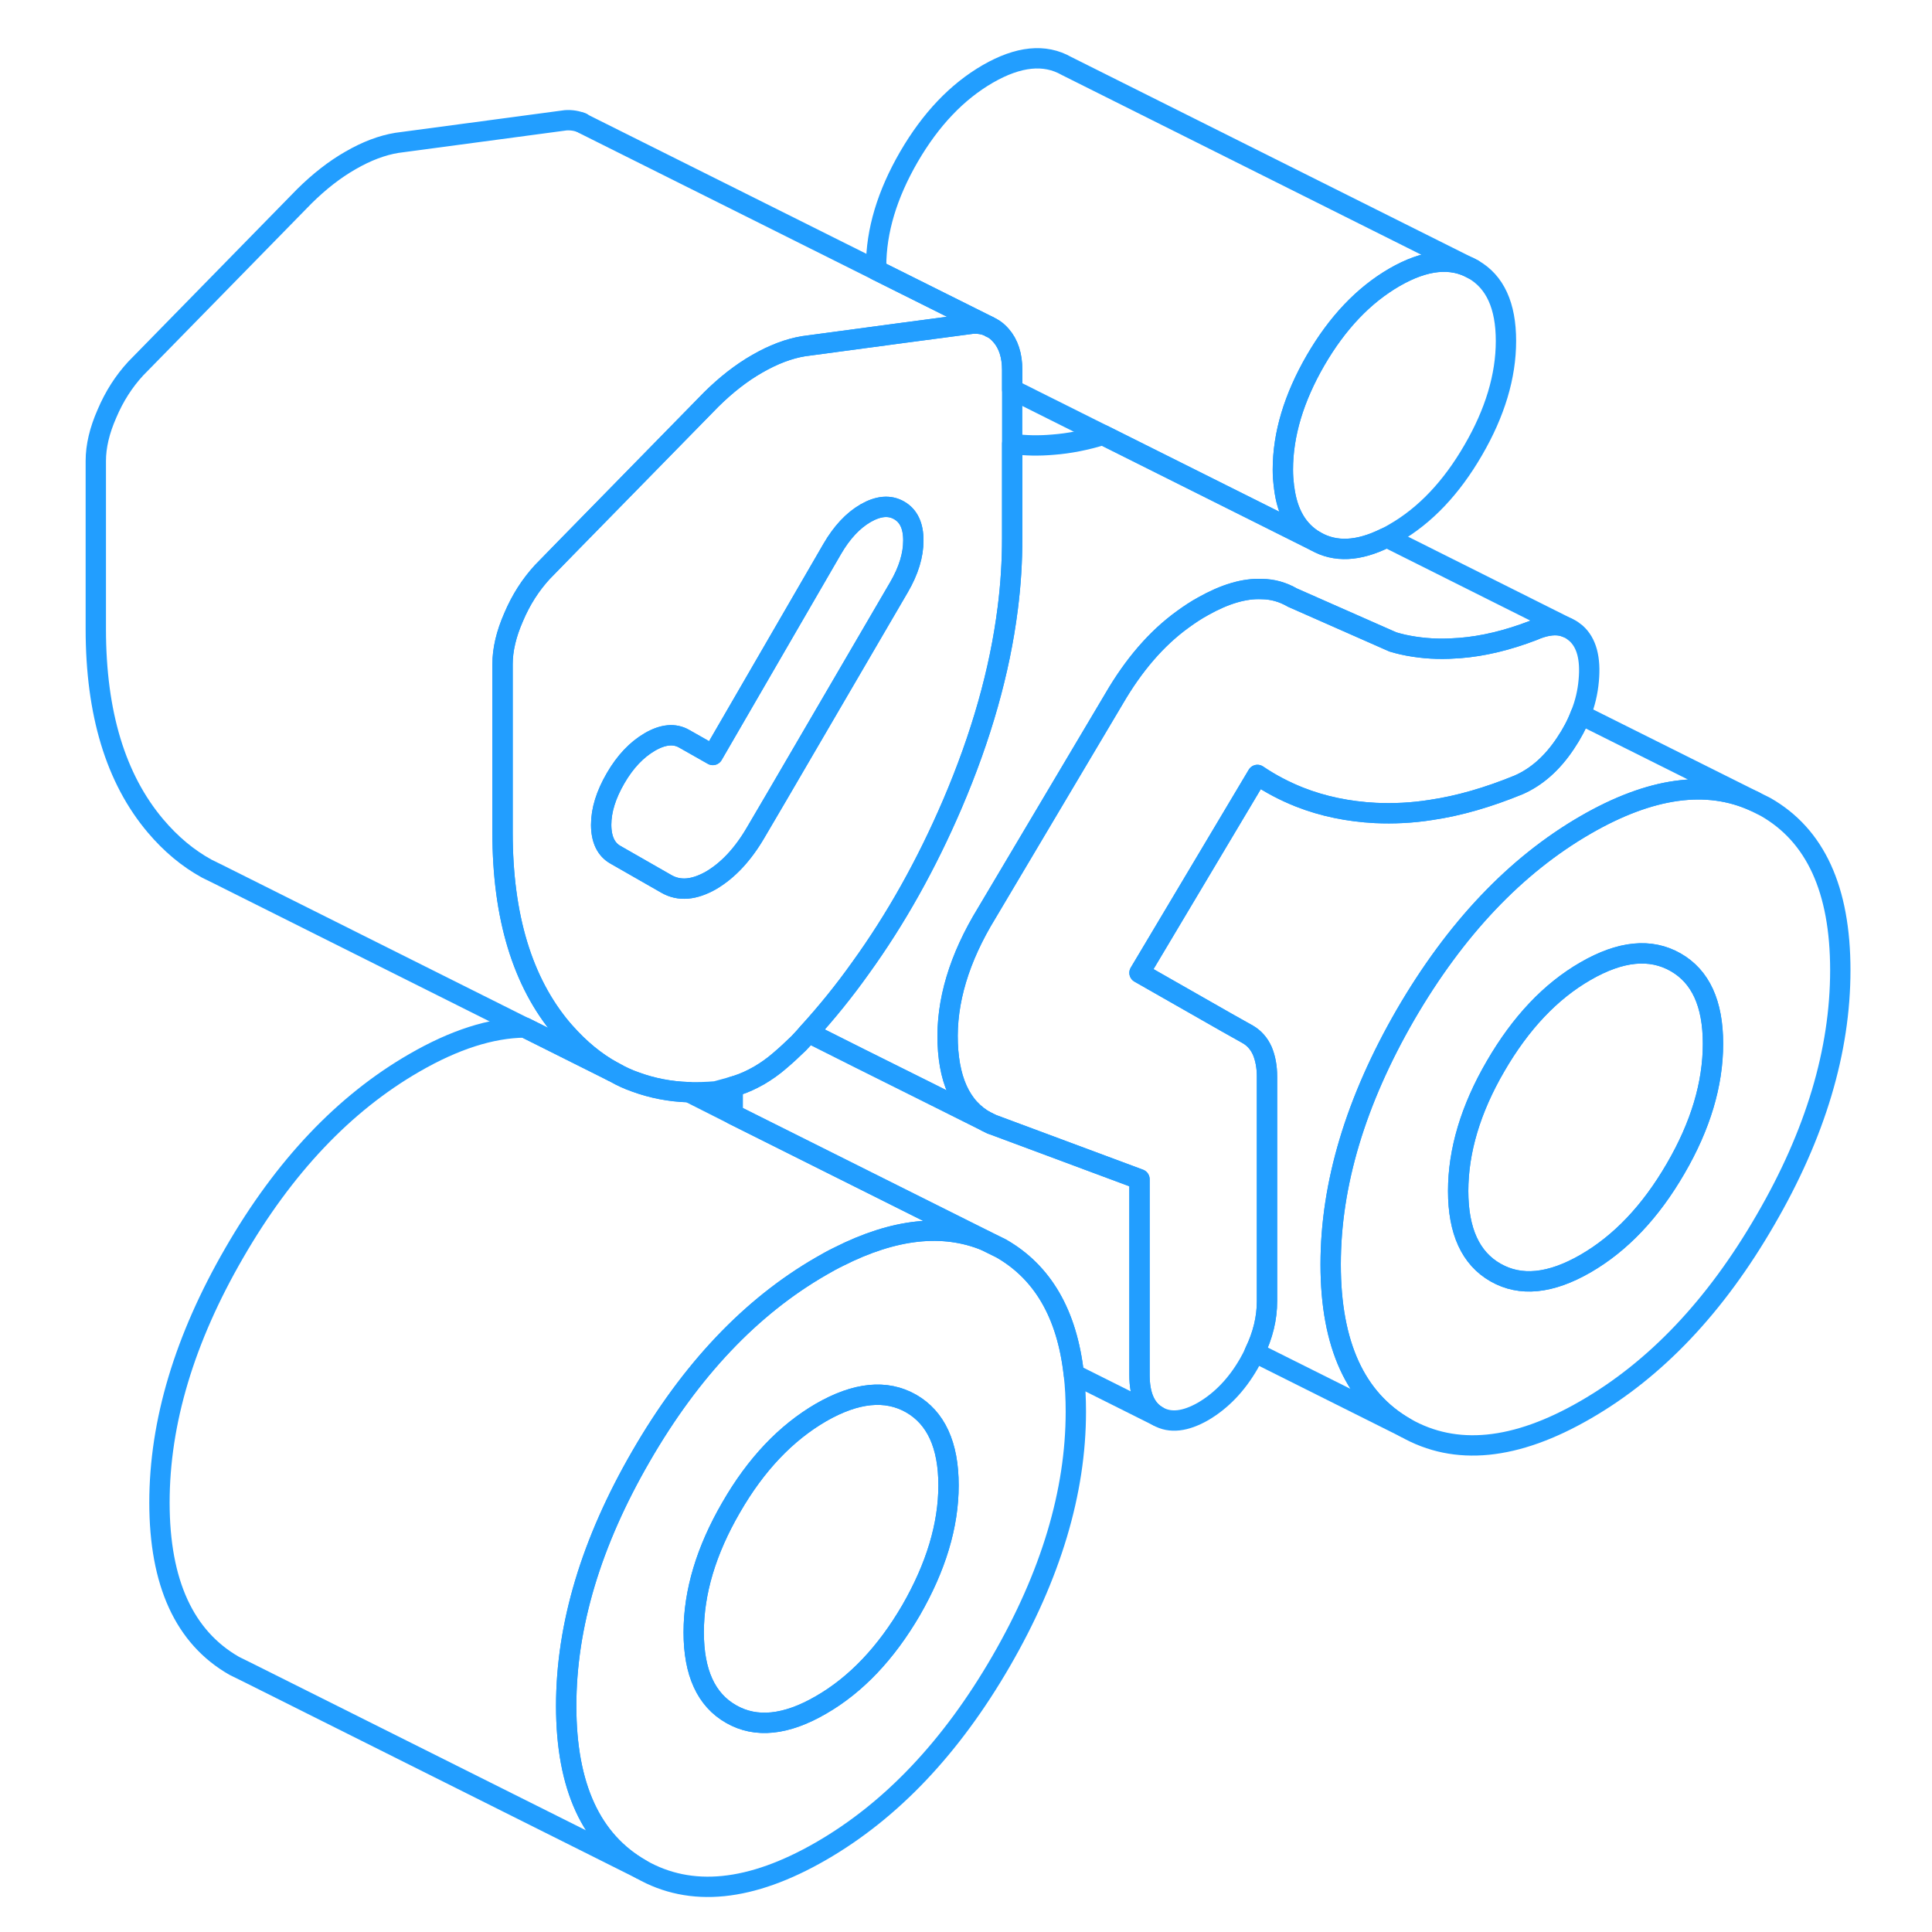 <svg viewBox="0 0 90 95" fill="none" xmlns="http://www.w3.org/2000/svg" height="48" width="48" stroke-width="1px" stroke-linecap="round" stroke-linejoin="round"><path d="M84.311 39.675L83.771 39.405C81.431 38.335 78.661 38.715 75.461 40.565C72.021 42.555 69.071 45.665 66.611 49.895C64.161 54.135 62.931 58.225 62.931 62.175C62.931 66.125 64.161 68.805 66.611 70.205C69.071 71.605 72.021 71.315 75.461 69.325C78.911 67.335 81.861 64.225 84.311 59.985C86.771 55.755 87.991 51.665 87.991 47.705C87.991 43.745 86.771 41.075 84.311 39.675ZM79.891 57.465C78.661 59.585 77.191 61.135 75.461 62.135C73.741 63.125 72.271 63.275 71.041 62.575C69.811 61.875 69.201 60.535 69.201 58.565C69.201 56.595 69.811 54.535 71.041 52.425C72.271 50.305 73.741 48.745 75.461 47.755C77.191 46.755 78.661 46.615 79.891 47.315C81.121 48.015 81.731 49.345 81.731 51.325C81.731 53.305 81.121 55.355 79.891 57.465Z" stroke="#229EFF" stroke-linejoin="round"/><path d="M81.731 51.324C81.731 53.304 81.121 55.354 79.891 57.464C78.661 59.584 77.191 61.134 75.461 62.134C73.741 63.124 72.271 63.274 71.041 62.574C69.811 61.874 69.201 60.534 69.201 58.564C69.201 56.594 69.811 54.534 71.041 52.424C72.271 50.304 73.741 48.744 75.461 47.754C77.191 46.754 78.661 46.614 79.891 47.314C81.121 48.014 81.731 49.344 81.731 51.324Z" stroke="#229EFF" stroke-linejoin="round"/><path d="M71.551 16.764C71.551 18.504 71.011 20.294 69.941 22.134C68.871 23.984 67.581 25.344 66.071 26.214C65.941 26.294 65.821 26.354 65.691 26.424C65.671 26.434 65.641 26.444 65.621 26.454C64.291 27.114 63.151 27.164 62.191 26.614C61.311 26.114 60.791 25.224 60.641 23.954C60.641 23.934 60.631 23.914 60.631 23.894C60.601 23.644 60.581 23.384 60.581 23.094C60.581 21.354 61.121 19.564 62.191 17.714C63.261 15.874 64.551 14.514 66.071 13.634C67.581 12.764 68.871 12.634 69.941 13.244C71.011 13.854 71.551 15.024 71.551 16.764Z" stroke="#229EFF" stroke-linejoin="round"/><path d="M46.201 16.095C46.201 16.095 46.231 16.095 46.241 16.115L46.201 16.095Z" stroke="#229EFF" stroke-linejoin="round"/><path d="M46.121 16.044C45.881 15.944 45.611 15.895 45.311 15.915L41.841 16.375L37.011 17.024C36.281 17.145 35.521 17.434 34.741 17.884C33.951 18.334 33.201 18.924 32.471 19.645L25.351 26.915L24.171 28.125C23.591 28.755 23.121 29.485 22.761 30.334C22.391 31.174 22.211 31.945 22.211 32.664V40.934C22.211 45.075 23.191 48.294 25.141 50.605C25.191 50.664 25.241 50.715 25.291 50.775C26.001 51.575 26.771 52.215 27.621 52.684L23.301 50.525H23.291L8.241 42.995L7.671 42.715C6.741 42.205 5.901 41.505 5.141 40.605C3.191 38.294 2.211 35.075 2.211 30.934V22.665C2.211 21.945 2.391 21.174 2.761 20.334C3.121 19.485 3.591 18.755 4.171 18.125L12.471 9.645C13.201 8.925 13.951 8.335 14.741 7.885C15.521 7.434 16.281 7.145 17.011 7.025L25.311 5.915C25.611 5.894 25.881 5.945 26.121 6.045L26.201 6.095L40.591 13.284L46.121 16.044Z" stroke="#229EFF" stroke-linejoin="round"/><path d="M74.541 30.855C74.451 30.815 74.351 30.785 74.251 30.765C73.861 30.695 73.401 30.775 72.881 31.005C71.631 31.485 70.431 31.775 69.281 31.865C69.101 31.875 68.921 31.885 68.751 31.895C67.971 31.925 67.211 31.855 66.481 31.695C66.321 31.655 66.151 31.615 65.991 31.565L61.051 29.385C60.581 29.115 60.091 28.975 59.541 28.965C58.681 28.925 57.721 29.215 56.671 29.805C56.321 29.995 55.991 30.215 55.661 30.455C54.361 31.395 53.241 32.705 52.281 34.355L46.021 44.895C44.661 47.115 44.021 49.255 44.101 51.305C44.181 53.355 44.891 54.675 46.251 55.275L43.001 53.655L39.801 52.055L37.251 50.775C38.161 49.775 39.011 48.725 39.801 47.615C41.551 45.195 43.061 42.495 44.331 39.535C45.751 36.215 46.661 33.015 47.051 29.925C47.201 28.755 47.271 27.605 47.271 26.465V21.825C47.921 21.915 48.591 21.925 49.281 21.865C50.071 21.805 50.891 21.645 51.731 21.385L55.631 23.335L62.191 26.615C63.151 27.165 64.291 27.115 65.621 26.455C65.641 26.445 65.671 26.435 65.691 26.425L74.541 30.855Z" stroke="#229EFF" stroke-linejoin="round"/><path d="M75.621 33.465C75.571 34.035 75.441 34.595 75.221 35.135C75.041 35.615 74.791 36.085 74.481 36.545C73.831 37.525 73.061 38.205 72.171 38.595C70.681 39.205 69.241 39.625 67.871 39.825C66.931 39.975 66.021 40.015 65.131 39.975C63.791 39.905 62.541 39.645 61.401 39.195C60.671 38.905 59.981 38.545 59.331 38.105L53.531 47.835L57.811 50.275L58.861 50.865C59.171 51.045 59.411 51.315 59.571 51.675C59.721 52.035 59.801 52.455 59.801 52.935V63.985C59.801 64.815 59.601 65.655 59.191 66.495C59.111 66.685 59.011 66.875 58.901 67.065C58.301 68.105 57.551 68.875 56.671 69.395C55.781 69.905 55.041 69.985 54.441 69.645C53.831 69.305 53.531 68.625 53.531 67.605V57.985L46.251 55.275C44.891 54.675 44.181 53.355 44.101 51.305C44.021 49.255 44.661 47.115 46.021 44.895L52.281 34.355C53.241 32.705 54.361 31.395 55.661 30.455C55.991 30.215 56.321 29.995 56.671 29.805C57.721 29.215 58.681 28.925 59.541 28.965C60.091 28.965 60.581 29.115 61.051 29.385L65.991 31.565C66.151 31.615 66.321 31.655 66.481 31.695C67.211 31.855 67.971 31.925 68.751 31.895C68.921 31.885 69.101 31.875 69.281 31.865C70.431 31.775 71.631 31.485 72.881 31.005C73.401 30.775 73.861 30.695 74.251 30.765C74.351 30.785 74.451 30.815 74.541 30.855L74.651 30.905C74.771 30.965 74.881 31.045 74.991 31.135C75.521 31.605 75.721 32.385 75.621 33.465Z" stroke="#229EFF" stroke-linejoin="round"/><path d="M83.771 39.405C81.431 38.335 78.661 38.715 75.461 40.565C72.021 42.555 69.071 45.665 66.611 49.895C64.161 54.135 62.931 58.225 62.931 62.175C62.931 66.125 64.161 68.805 66.611 70.205L59.191 66.495C59.601 65.655 59.801 64.815 59.801 63.985V52.935C59.801 52.455 59.721 52.035 59.571 51.675C59.411 51.315 59.171 51.045 58.861 50.865L57.811 50.275L53.531 47.835L59.331 38.105C59.981 38.545 60.671 38.905 61.401 39.195C62.541 39.645 63.791 39.905 65.131 39.975C66.021 40.015 66.931 39.975 67.871 39.825C69.241 39.625 70.681 39.205 72.171 38.595C73.061 38.205 73.831 37.525 74.481 36.545C74.791 36.085 75.041 35.615 75.221 35.135L83.771 39.405Z" stroke="#229EFF" stroke-linejoin="round"/><path d="M42.411 26.575C42.411 27.294 42.181 28.055 41.711 28.864L41.501 29.224L35.741 39.094L34.661 40.934C34.031 42.014 33.301 42.794 32.471 43.285C31.631 43.764 30.901 43.825 30.271 43.465L27.771 42.035C27.301 41.775 27.061 41.275 27.061 40.554C27.061 39.834 27.301 39.075 27.771 38.264C28.241 37.455 28.801 36.864 29.451 36.484C30.101 36.105 30.671 36.054 31.141 36.325L32.551 37.124L38.421 26.994C38.891 26.184 39.441 25.595 40.061 25.235C40.691 24.875 41.241 24.825 41.711 25.095C42.181 25.364 42.411 25.855 42.411 26.575Z" stroke="#229EFF" stroke-linejoin="round"/><path d="M46.721 16.494C46.581 16.334 46.431 16.204 46.251 16.114H46.241C46.241 16.114 46.221 16.095 46.201 16.095L46.121 16.044C45.881 15.944 45.611 15.895 45.311 15.915L41.841 16.375L37.011 17.024C36.281 17.145 35.521 17.434 34.741 17.884C33.951 18.334 33.201 18.924 32.471 19.645L25.351 26.915L24.171 28.125C23.591 28.755 23.121 29.485 22.761 30.334C22.391 31.174 22.211 31.945 22.211 32.664V40.934C22.211 45.075 23.191 48.294 25.141 50.605C25.191 50.664 25.241 50.715 25.291 50.775C26.001 51.575 26.771 52.215 27.621 52.684L27.721 52.734C28.051 52.925 28.401 53.084 28.751 53.205C29.571 53.505 30.431 53.675 31.361 53.705H31.371C31.801 53.715 32.251 53.705 32.701 53.664C32.991 53.584 33.261 53.514 33.531 53.434C33.611 53.414 33.681 53.385 33.761 53.364C34.101 53.255 34.451 53.094 34.821 52.885C35.181 52.675 35.521 52.434 35.831 52.164C36.151 51.895 36.461 51.605 36.771 51.304C36.931 51.135 37.101 50.955 37.251 50.775C38.161 49.775 39.011 48.724 39.801 47.614C41.551 45.194 43.061 42.495 44.331 39.535C45.751 36.215 46.661 33.014 47.051 29.924C47.201 28.755 47.271 27.605 47.271 26.465V18.195C47.271 17.485 47.091 16.915 46.721 16.494ZM41.711 28.864L41.501 29.224L35.741 39.094L34.661 40.934C34.031 42.014 33.301 42.794 32.471 43.285C31.631 43.764 30.901 43.825 30.271 43.465L27.771 42.035C27.301 41.775 27.061 41.275 27.061 40.554C27.061 39.834 27.301 39.075 27.771 38.264C28.241 37.455 28.801 36.864 29.451 36.484C30.101 36.105 30.671 36.054 31.141 36.325L32.551 37.124L38.421 26.994C38.891 26.184 39.441 25.595 40.061 25.235C40.691 24.875 41.241 24.825 41.711 25.095C42.181 25.364 42.411 25.855 42.411 26.575C42.411 27.294 42.181 28.055 41.711 28.864Z" stroke="#229EFF" stroke-linejoin="round"/><path d="M26.121 6.045L26.051 6.015" stroke="#229EFF" stroke-linejoin="round"/><path d="M54.441 69.644L50.301 67.574C49.971 64.614 48.771 62.554 46.721 61.384L45.951 61.004L33.531 54.794V53.434C33.611 53.414 33.681 53.384 33.761 53.364C34.101 53.254 34.451 53.094 34.821 52.884C35.181 52.674 35.521 52.434 35.831 52.164C36.151 51.894 36.461 51.604 36.771 51.304C36.931 51.134 37.101 50.954 37.251 50.774L39.801 52.054L43.001 53.644L46.251 55.274L53.531 57.984V67.604C53.531 68.624 53.831 69.304 54.441 69.644Z" stroke="#229EFF" stroke-linejoin="round"/><path d="M50.301 67.574C49.971 64.614 48.771 62.554 46.721 61.384L45.951 61.004C43.871 60.154 41.471 60.414 38.741 61.794C38.451 61.934 38.161 62.094 37.871 62.264C34.421 64.254 31.471 67.364 29.021 71.604C26.571 75.834 25.341 79.924 25.341 83.884C25.341 87.844 26.571 90.514 29.021 91.914C31.471 93.314 34.421 93.014 37.871 91.024C41.321 89.034 44.271 85.924 46.721 81.694C49.171 77.464 50.401 73.364 50.401 69.414C50.401 68.764 50.371 68.154 50.301 67.574ZM42.301 79.174C41.071 81.284 39.591 82.844 37.871 83.834C36.151 84.834 34.671 84.984 33.451 84.284C32.221 83.584 31.611 82.244 31.611 80.264C31.611 78.284 32.221 76.244 33.451 74.124C34.671 72.004 36.151 70.454 37.871 69.454C39.591 68.464 41.071 68.314 42.301 69.014C43.521 69.714 44.141 71.054 44.141 73.034C44.141 75.014 43.521 77.054 42.301 79.174Z" stroke="#229EFF" stroke-linejoin="round"/><path d="M44.141 73.034C44.141 75.004 43.521 77.054 42.301 79.174C41.071 81.284 39.591 82.844 37.871 83.834C36.151 84.834 34.671 84.984 33.451 84.284C32.221 83.584 31.611 82.244 31.611 80.264C31.611 78.284 32.221 76.244 33.451 74.124C34.671 72.004 36.151 70.454 37.871 69.454C39.591 68.464 41.071 68.314 42.301 69.014C43.521 69.714 44.141 71.054 44.141 73.034Z" stroke="#229EFF" stroke-linejoin="round"/><path d="M69.941 13.244C68.871 12.634 67.581 12.764 66.071 13.634C64.551 14.514 63.261 15.874 62.191 17.714C61.121 19.564 60.581 21.354 60.581 23.094C60.581 23.384 60.601 23.644 60.631 23.894C60.631 23.914 60.641 23.934 60.641 23.954C60.791 25.224 61.311 26.114 62.191 26.614L55.631 23.334L47.271 19.154V18.194C47.271 17.484 47.091 16.914 46.721 16.494C46.581 16.334 46.431 16.204 46.251 16.114H46.241L46.201 16.094L46.121 16.044L40.591 13.284C40.581 13.224 40.581 13.164 40.581 13.094C40.581 11.354 41.121 9.564 42.191 7.714C43.261 5.874 44.551 4.514 46.071 3.634C47.581 2.764 48.871 2.634 49.941 3.244L69.941 13.244Z" stroke="#229EFF" stroke-linejoin="round"/><path d="M45.951 61.004C43.871 60.154 41.471 60.414 38.741 61.794C38.451 61.934 38.161 62.094 37.871 62.264C34.421 64.254 31.471 67.364 29.021 71.604C26.571 75.834 25.341 79.924 25.341 83.884C25.341 87.844 26.571 90.514 29.021 91.914L9.791 82.294L9.021 81.914C6.571 80.514 5.341 77.834 5.341 73.884C5.341 69.934 6.571 65.834 9.021 61.604C11.471 57.364 14.421 54.254 17.871 52.264C19.841 51.124 21.651 50.544 23.291 50.524H23.301L27.621 52.684L27.721 52.734C28.051 52.924 28.401 53.084 28.751 53.204C29.571 53.504 30.431 53.674 31.361 53.704H31.371L33.531 54.794L45.951 61.004Z" stroke="#229EFF" stroke-linejoin="round"/></svg>